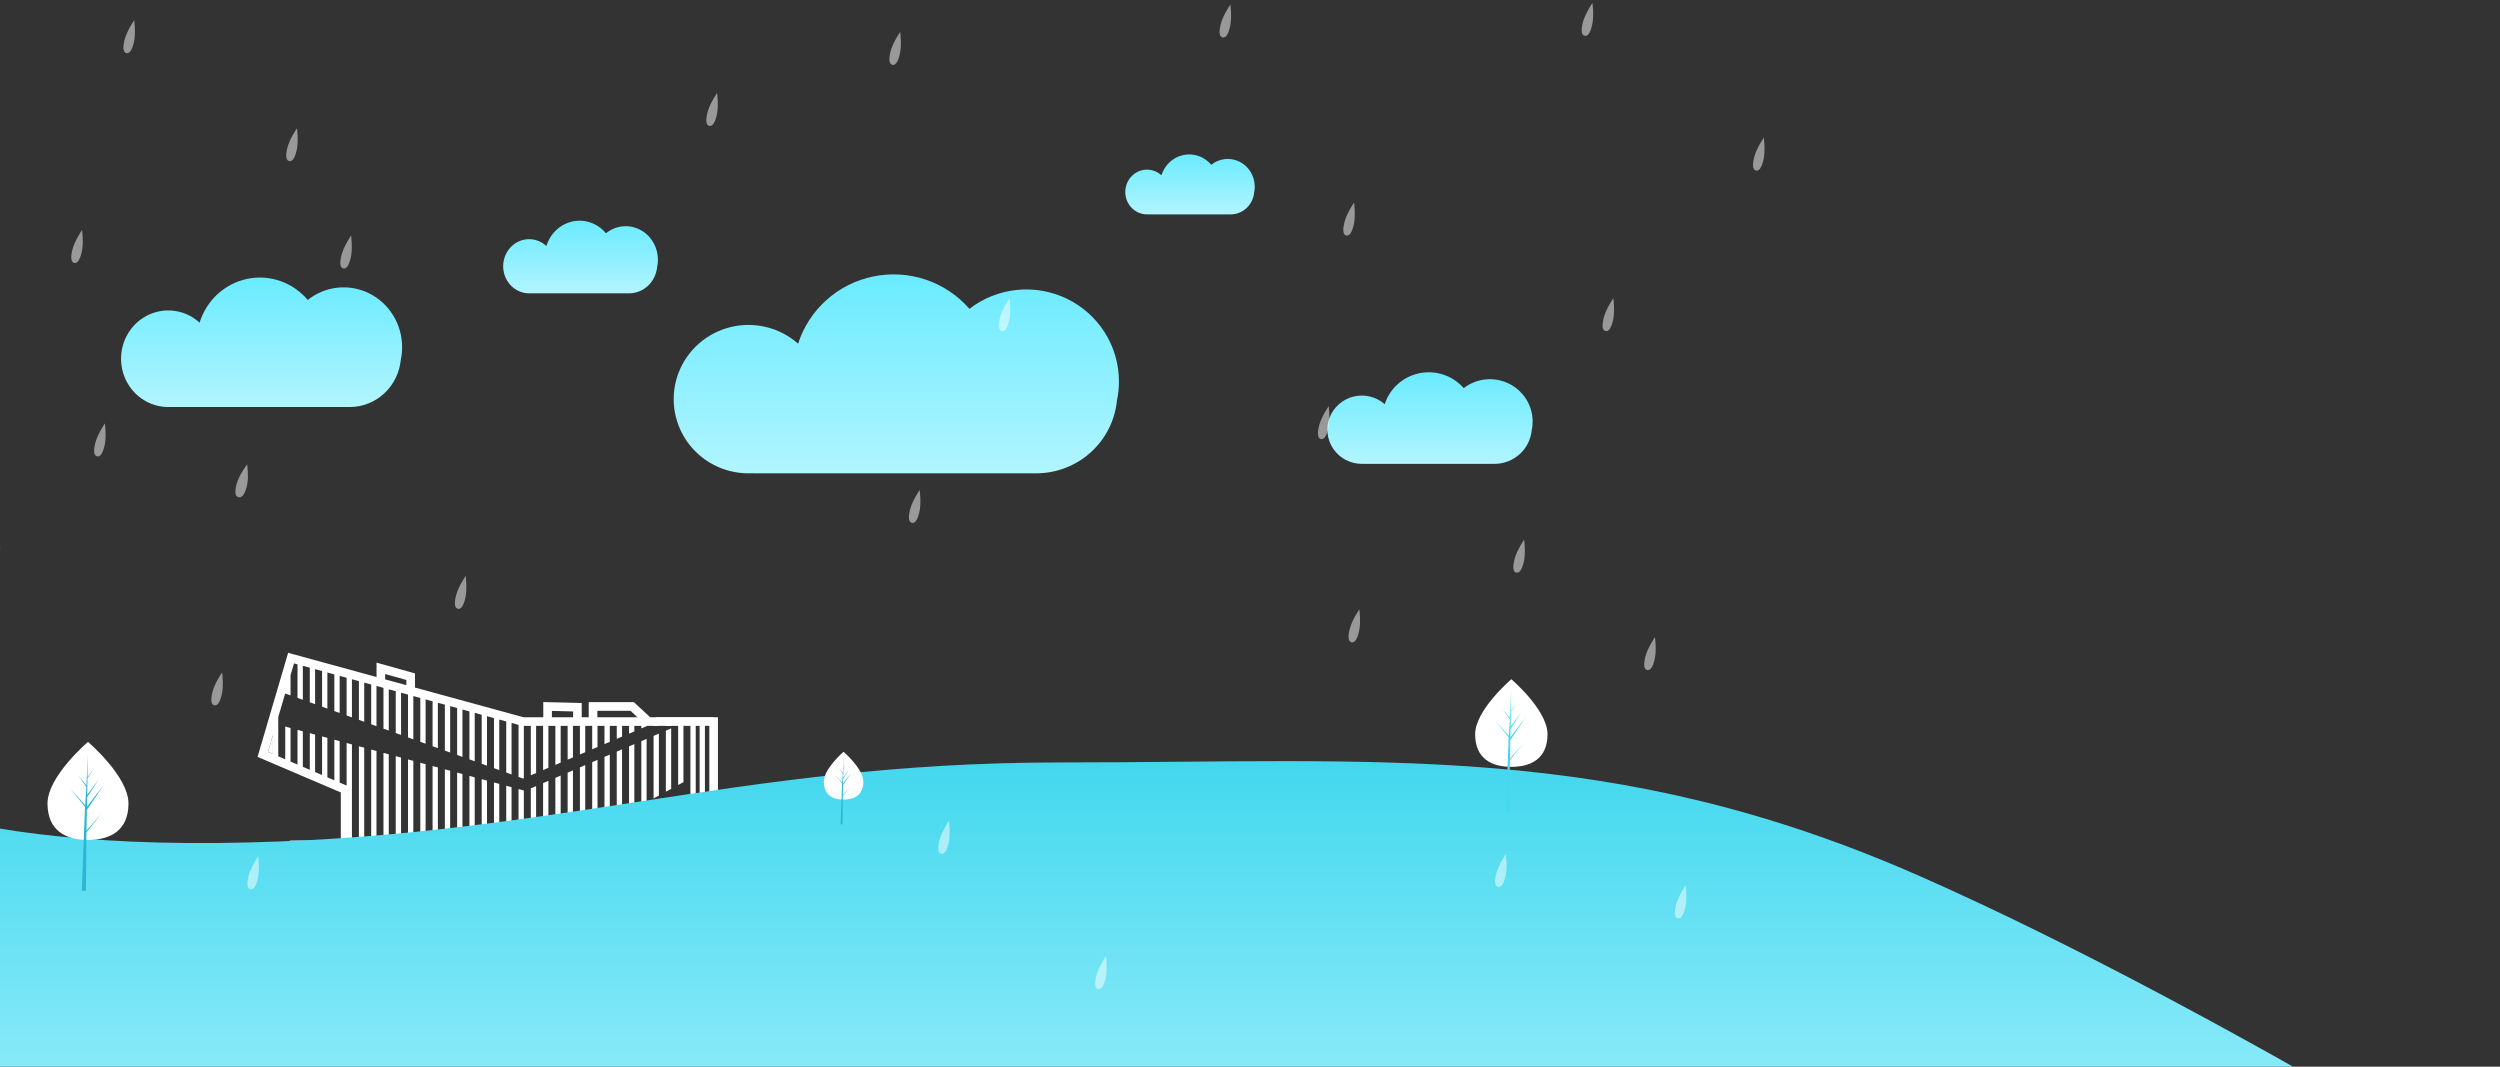 <svg width="375" height="160" viewBox="0 0 375 160" fill="none" xmlns="http://www.w3.org/2000/svg">
<rect x="0" y="0" width="375" height="160" fill="#333333" stroke="none"/>
<path fill-rule="evenodd" clip-rule="evenodd" d="M32.292 132.637L43.385 126.18L43.535 126.093H51.121V118.866L38.635 113.53L43.221 97.923L56.48 101.552V99.392L62.247 101.01V103.13L78.527 107.586H81.492V105.308L87.259 105.451V107.586H88.308V105.324H95.084L97.522 107.586H98.436V107.559H107.045V107.586H107.692V126.093H108.227L114.2 133.933H62.257H47.452H32.292V132.637ZM62.257 132.637H47.452H34.867L43.883 127.389H79.477V128.172H79.024V128.97H79.477V129.614H79.024V130.412H79.477V131.057H79.024V131.855H79.477V132.637H62.257ZM86.138 127.389H107.588L111.585 132.637H86.138V131.855H86.704V131.057H86.138V130.412H86.704V129.614H86.138V128.97H86.704V128.172H86.138V127.389ZM105.739 108.883H106.399V126.093H105.739V108.883ZM89.601 106.621H94.578L95.618 107.586H89.601V106.621ZM82.784 106.637L85.966 106.716V107.586H82.784V106.637ZM57.772 101.102L60.955 101.993V102.777L57.772 101.906V101.102ZM43.581 104.311V101.285L44.103 99.508L44.627 99.652V104.686L45.423 104.97V99.87L46.469 100.156V105.344L47.264 105.629V100.374L48.311 100.66V106.003L49.106 106.288V100.878L50.152 101.164V106.662L50.948 106.946V101.382L51.994 101.668V107.321L52.79 107.605V101.886L53.836 102.172V107.979L54.632 108.264V102.39L55.678 102.677V108.638L56.473 108.922V102.894L57.52 103.181V109.297L58.315 109.581V103.398L59.361 103.685V109.956L60.157 110.241V103.902L61.203 104.189V110.615L61.999 110.9V104.406L63.045 104.692V111.273L63.84 111.558V104.911L64.887 105.197V111.932L65.682 112.217V105.415L66.729 105.701V112.591L67.524 112.876V105.918L68.57 106.205V113.25L69.366 113.534V106.422L70.412 106.709V113.909L71.208 114.193V106.926L72.254 107.213V114.567L73.049 114.852V107.431L74.096 107.717V115.226L74.891 115.51V107.935L75.937 108.221V115.885L76.733 116.169V108.439L77.779 108.725V116.544L78.454 116.785L78.575 116.734V108.883H79.621V116.29L80.416 115.954V108.883H81.463V115.51L82.258 115.173V108.883H83.304V114.73L84.1 114.393V108.883H85.146V113.949L85.942 113.613V108.883H86.988V113.169L87.783 112.832V108.883H88.829V112.389L89.625 112.052V108.883H90.671V111.608L91.467 111.272V108.883H92.513V110.828L93.309 110.491V108.883H94.355V110.048L95.15 109.711V108.883H96.197V109.268L96.992 108.931V108.883H98.038V108.903H98.834V108.883H99.88V108.903H100.676V108.883H101.722V117.753L102.517 117.318V108.883H103.563V116.747V126.093H85.942V115.552L85.146 115.893V126.093H84.1V116.339L83.304 116.68V126.093H82.258V117.127L81.463 117.467V126.093H80.416V117.914L79.621 118.254V126.093H78.575V118.57L77.779 118.356V126.093H76.733V118.076L75.937 117.863V126.093H74.891V117.583L74.096 117.37V126.093H73.049V117.089L72.254 116.876V126.093H71.208V116.596L70.412 116.383V126.093H69.366V116.103L68.57 115.889V126.093H67.524V115.609L66.729 115.396V126.093H65.682V115.116L64.887 114.903V126.093H63.84V114.623L63.045 114.41V126.093H61.999V114.129L61.203 113.916V126.093H60.157V113.636L59.361 113.423V126.093H58.315V113.142L57.52 112.929V126.093H56.473V112.649L55.678 112.436V126.093H54.632V112.156L53.836 111.943V126.093H52.79V111.662L51.994 111.449V117.83L50.948 117.383V111.169L50.152 110.956V117.043L49.106 116.596V110.675L48.311 110.462V116.256L47.264 115.809V110.182L46.469 109.969V115.469L45.423 115.022V109.689L44.627 109.476V114.681L43.581 114.235V109.195L42.786 108.982V113.894L41.739 113.448V107.553L42.786 103.993V104.027L43.581 104.311ZM40.944 110.26V113.107L40.2 112.79L40.944 110.26ZM104.359 108.883H104.944V116.747V126.093H104.359V108.883ZM84.844 132.637H80.77V127.389H84.844V132.637Z" fill="white"/>
<path fill-rule="evenodd" clip-rule="evenodd" d="M40.944 110.26V113.107L40.2 112.79L40.944 110.26Z" fill="white"/>
<path d="M59.029 129.571H44.224V128.274H59.029V129.571Z" fill="white"/>
<path d="M66.209 128.97H65.215V128.171H66.209V128.97Z" fill="white"/>
<path d="M77.194 128.97H75.363V128.171H77.194V128.97Z" fill="white"/>
<path d="M73.532 128.97H71.701V128.171H73.532V128.97Z" fill="white"/>
<path d="M69.87 128.97H68.039V128.171H69.87V128.97Z" fill="white"/>
<path d="M66.209 130.412H65.215V129.614H66.209V130.412Z" fill="white"/>
<path d="M77.194 130.412H75.363V129.614H77.194V130.412Z" fill="white"/>
<path d="M73.532 130.412H71.701V129.614H73.532V130.412Z" fill="white"/>
<path d="M69.87 130.412H68.039V129.614H69.87V130.412Z" fill="white"/>
<path d="M66.209 131.855H65.215V131.056H66.209V131.855Z" fill="white"/>
<path d="M69.87 131.855H68.039V131.056H69.87V131.855Z" fill="white"/>
<path d="M73.532 131.855H71.701V131.056H73.532V131.855Z" fill="white"/>
<path d="M77.194 131.855H75.363V131.056H77.194V131.855Z" fill="white"/>
<path d="M97.689 128.97H95.859V128.171H97.689V128.97Z" fill="white"/>
<path d="M94.028 128.97H92.197V128.171H94.028V128.97Z" fill="white"/>
<path d="M90.365 128.97H88.534V128.171H90.365V128.97Z" fill="white"/>
<path d="M100.514 128.97H99.52V128.171H100.514V128.97Z" fill="white"/>
<path d="M97.689 130.412H95.859V129.614H97.689V130.412Z" fill="white"/>
<path d="M90.365 130.412H88.534V129.614H90.365V130.412Z" fill="white"/>
<path d="M94.028 130.412H92.197V129.614H94.028V130.412Z" fill="white"/>
<path d="M100.514 130.412H99.52V129.614H100.514V130.412Z" fill="white"/>
<path d="M90.365 131.855H88.534V131.056H90.365V131.855Z" fill="white"/>
<path d="M94.028 131.855H92.197V131.056H94.028V131.855Z" fill="white"/>
<path d="M97.689 131.855H95.859V131.056H97.689V131.855Z" fill="white"/>
<path d="M100.514 131.855H99.52V131.056H100.514V131.855Z" fill="white"/>
<path d="M60.643 131.752H45.838V130.455H60.643V131.752Z" fill="white"/>
<path d="M87.784 125.369L86.988 125.803V115.105L87.784 114.766V125.369Z" fill="white"/>
<path d="M89.626 124.362L88.83 124.797V114.318L89.626 113.978V124.362Z" fill="white"/>
<path d="M95.15 121.344L94.355 121.778V111.957L95.15 111.617V121.344Z" fill="white"/>
<path d="M96.992 120.337L96.197 120.772V111.17L96.992 110.83V120.337Z" fill="white"/>
<path d="M93.308 122.35L92.513 122.784V112.744L93.308 112.404V122.35Z" fill="white"/>
<path d="M91.466 123.356L90.671 123.791V113.531L91.466 113.191V123.356Z" fill="white"/>
<path d="M98.834 119.331L98.038 119.765V110.383L98.834 110.043V119.331Z" fill="white"/>
<path d="M100.675 118.325L99.88 118.759V109.595L100.675 109.256V118.325Z" fill="white"/>
<path d="M-27.737 188.263H391.474C391.474 188.263 334.158 151.772 287.974 131.421C241.79 111.07 207.447 114.368 158.895 114.368C110.342 114.368 81.684 125.974 32.658 126.447C-16.368 126.921 -27.737 113.895 -27.737 113.895V188.263Z" fill="url(#paint0_linear)"/>
<path d="M232.127 110.13C232.127 113.76 229.697 115.028 226.7 115.028C223.702 115.028 221.272 113.76 221.272 110.13C221.272 106.5 226.7 101.882 226.7 101.882C226.7 101.882 232.127 106.5 232.127 110.13Z" fill="white"/>
<path d="M226.495 113.774L226.55 111L228.878 107.568L226.559 110.565L226.584 109.317L228.189 106.834L226.591 108.987L226.636 106.744L227.641 105.289L226.636 106.597L226.672 103.511L226.494 107.723L225.352 106.326L226.481 107.93L226.318 110.435L226.313 110.369L224.3 108.101L226.307 110.604L226.287 110.917L226.283 110.922L226.285 110.947L225.872 121.841H226.423L226.49 114.021L228.492 111.525L226.495 113.774Z" fill="#44D8EE"/>
<path d="M129.496 117.268C129.496 119.248 128.17 119.939 126.535 119.939C124.9 119.939 123.575 119.248 123.575 117.268C123.575 115.288 126.535 112.769 126.535 112.769C126.535 112.769 129.496 115.288 129.496 117.268Z" fill="white"/>
<path d="M126.423 119.255L126.454 117.742L127.724 115.87L126.459 117.505L126.472 116.824L127.347 115.47L126.476 116.644L126.501 115.421L127.049 114.627L126.501 115.34L126.52 113.658L126.423 115.955L125.8 115.193L126.416 116.067L126.327 117.434L126.324 117.398L125.226 116.161L126.321 117.526L126.31 117.697L126.308 117.699L126.309 117.714L126.084 123.656H126.385L126.421 119.39L127.513 118.028L126.423 119.255Z" fill="#2AB6D4"/>
<path d="M19.271 120.512C19.271 124.573 16.553 125.991 13.199 125.991C9.846 125.991 7.127 124.573 7.127 120.512C7.127 116.451 13.199 111.284 13.199 111.284C13.199 111.284 19.271 116.451 19.271 120.512Z" fill="white"/>
<path d="M12.97 124.588L13.032 121.485L15.636 117.645L13.042 120.998L13.07 119.602L14.865 116.825L13.078 119.233L13.128 116.723L14.252 115.096L13.128 116.559L13.168 113.107L12.969 117.819L11.691 116.256L12.954 118.05L12.772 120.853L12.767 120.779L10.514 118.242L12.76 121.041L12.737 121.392L12.733 121.397L12.735 121.426L12.273 133.613H12.89L12.964 124.864L15.204 122.072L12.97 124.588Z" fill="#2AB6D4"/>
<path d="M60.316 52.077C60.316 50.396 59.855 48.75 58.986 47.324C58.116 45.899 56.873 44.752 55.398 44.013C53.923 43.275 52.275 42.976 50.642 43.149C49.009 43.322 47.456 43.961 46.16 44.993C45.057 43.687 43.634 42.705 42.037 42.149C40.44 41.593 38.727 41.483 37.075 41.829C35.422 42.176 33.89 42.967 32.635 44.121C31.381 45.275 30.45 46.751 29.938 48.396C29.081 47.616 28.052 47.061 26.939 46.779C25.827 46.496 24.664 46.495 23.55 46.774C22.437 47.053 21.407 47.605 20.548 48.382C19.689 49.16 19.027 50.138 18.62 51.235C18.213 52.332 18.072 53.513 18.209 54.678C18.347 55.843 18.759 56.956 19.409 57.922C20.06 58.887 20.93 59.677 21.945 60.222C22.96 60.768 24.089 61.053 25.236 61.053C25.346 61.053 25.455 61.05 25.564 61.044C25.676 61.05 25.789 61.053 25.902 61.053H52.469C54.381 61.053 56.224 60.324 57.639 59.009C59.055 57.694 59.941 55.888 60.126 53.94C60.253 53.328 60.316 52.703 60.316 52.077Z" fill="url(#paint1_linear)"/>
<path d="M229.895 63.23C229.895 62.042 229.558 60.877 228.923 59.869C228.288 58.86 227.381 58.049 226.303 57.527C225.226 57.005 224.022 56.793 222.83 56.915C221.637 57.038 220.503 57.49 219.556 58.22C218.751 57.296 217.711 56.602 216.545 56.208C215.379 55.815 214.128 55.737 212.921 55.982C211.714 56.227 210.595 56.787 209.679 57.603C208.763 58.419 208.083 59.463 207.709 60.626C207.083 60.075 206.331 59.683 205.519 59.483C204.706 59.283 203.857 59.282 203.044 59.48C202.231 59.677 201.478 60.068 200.851 60.617C200.224 61.167 199.74 61.859 199.443 62.635C199.145 63.41 199.042 64.246 199.143 65.07C199.243 65.894 199.544 66.681 200.019 67.364C200.495 68.047 201.13 68.606 201.871 68.992C202.613 69.377 203.437 69.579 204.275 69.579C204.355 69.579 204.435 69.577 204.514 69.573C204.596 69.577 204.679 69.579 204.761 69.579H224.164C225.56 69.579 226.906 69.064 227.94 68.134C228.974 67.204 229.621 65.925 229.756 64.548C229.849 64.115 229.895 63.673 229.895 63.23Z" fill="url(#paint2_linear)"/>
<path d="M167.842 57.208C167.842 54.626 167.112 52.096 165.735 49.905C164.357 47.715 162.388 45.952 160.051 44.818C157.714 43.684 155.103 43.224 152.516 43.49C149.928 43.756 147.468 44.738 145.415 46.323C143.668 44.316 141.413 42.808 138.883 41.953C136.353 41.099 133.64 40.929 131.022 41.462C128.404 41.994 125.976 43.21 123.989 44.983C122.001 46.757 120.526 49.024 119.715 51.551C118.358 50.354 116.728 49.501 114.965 49.067C113.202 48.633 111.36 48.631 109.596 49.06C107.832 49.489 106.2 50.337 104.839 51.531C103.478 52.725 102.43 54.229 101.785 55.914C101.139 57.599 100.916 59.415 101.134 61.205C101.351 62.994 102.004 64.705 103.035 66.189C104.066 67.673 105.445 68.886 107.053 69.724C108.661 70.562 110.45 71 112.266 71C112.44 71 112.613 70.995 112.785 70.988C112.963 70.995 113.142 71 113.322 71H155.411C158.439 71 161.359 69.88 163.602 67.86C165.844 65.84 167.249 63.063 167.542 60.071C167.742 59.13 167.843 58.17 167.842 57.208Z" fill="url(#paint3_linear)"/>
<path d="M188.211 27.998C188.211 27.22 187.998 26.456 187.598 25.796C187.197 25.135 186.625 24.604 185.945 24.262C185.266 23.92 184.506 23.781 183.754 23.861C183.002 23.941 182.286 24.237 181.689 24.716C181.181 24.11 180.526 23.655 179.79 23.398C179.054 23.14 178.265 23.089 177.504 23.25C176.743 23.41 176.037 23.777 175.459 24.311C174.881 24.846 174.452 25.53 174.216 26.292C173.822 25.931 173.348 25.674 172.835 25.543C172.322 25.412 171.787 25.412 171.274 25.541C170.761 25.67 170.286 25.926 169.891 26.286C169.495 26.646 169.19 27.1 169.003 27.608C168.815 28.116 168.75 28.664 168.813 29.204C168.877 29.743 169.066 30.259 169.366 30.707C169.666 31.154 170.067 31.52 170.534 31.773C171.002 32.026 171.522 32.158 172.05 32.158C172.101 32.158 172.151 32.157 172.201 32.154C172.253 32.156 172.305 32.158 172.357 32.158H184.596C185.476 32.158 186.326 31.82 186.978 31.211C187.63 30.602 188.038 29.764 188.123 28.862C188.182 28.578 188.211 28.289 188.211 27.998Z" fill="url(#paint4_linear)"/>
<path d="M98.684 38.965C98.684 38.022 98.431 37.098 97.952 36.299C97.473 35.499 96.789 34.855 95.977 34.441C95.165 34.027 94.257 33.859 93.358 33.956C92.459 34.054 91.604 34.412 90.891 34.991C90.283 34.258 89.5 33.708 88.621 33.396C87.741 33.084 86.798 33.022 85.889 33.216C84.979 33.411 84.135 33.854 83.445 34.502C82.754 35.149 82.241 35.977 81.959 36.9C81.488 36.462 80.921 36.151 80.309 35.993C79.696 35.834 79.056 35.833 78.443 35.99C77.83 36.147 77.263 36.456 76.79 36.892C76.317 37.328 75.953 37.877 75.728 38.492C75.504 39.108 75.426 39.77 75.502 40.424C75.578 41.077 75.804 41.702 76.163 42.243C76.521 42.785 77 43.228 77.559 43.534C78.118 43.84 78.739 44 79.371 44C79.431 44 79.491 43.998 79.551 43.995C79.613 43.998 79.675 44 79.738 44H94.364C95.417 44 96.431 43.591 97.211 42.854C97.99 42.116 98.478 41.102 98.58 40.01C98.65 39.666 98.684 39.316 98.684 38.965Z" fill="url(#paint5_linear)"/>
<g opacity="0.5">
<path d="M184.502 4.021C184.178 5.383 183.767 5.708 183.379 5.615C182.99 5.522 182.77 5.047 183.095 3.684C183.42 2.322 184.555 0.681 184.555 0.681C184.555 0.681 184.827 2.659 184.502 4.021Z" fill="white"/>
<path d="M264.517 23.986C264.192 25.349 263.782 25.673 263.393 25.58C263.005 25.487 262.785 25.012 263.11 23.65C263.435 22.287 264.57 20.646 264.57 20.646C264.57 20.646 264.842 22.624 264.517 23.986Z" fill="white"/>
<path d="M44.495 22.568C44.171 23.93 43.76 24.255 43.372 24.162C42.983 24.069 42.764 23.594 43.088 22.232C43.413 20.869 44.548 19.228 44.548 19.228C44.548 19.228 44.82 21.206 44.495 22.568Z" fill="white"/>
<path d="M37.012 72.987C36.658 74.349 36.21 74.674 35.786 74.581C35.363 74.488 35.123 74.013 35.477 72.65C35.831 71.288 37.069 69.647 37.069 69.647C37.069 69.647 37.366 71.624 37.012 72.987Z" fill="white"/>
<path d="M12.255 37.836C11.93 39.198 11.52 39.523 11.132 39.43C10.743 39.337 10.523 38.862 10.848 37.499C11.173 36.137 12.308 34.496 12.308 34.496C12.308 34.496 12.58 36.474 12.255 37.836Z" fill="white"/>
<path d="M203.059 33.725C202.734 35.088 202.324 35.412 201.935 35.319C201.547 35.226 201.327 34.751 201.652 33.389C201.976 32.026 203.111 30.385 203.111 30.385C203.111 30.385 203.384 32.363 203.059 33.725Z" fill="white"/>
<path d="M107.51 17.283C107.185 18.645 106.775 18.97 106.386 18.877C105.998 18.784 105.778 18.309 106.103 16.946C106.428 15.584 107.563 13.943 107.563 13.943C107.563 13.943 107.835 15.921 107.51 17.283Z" fill="white"/>
<path d="M199.248 64.261C198.924 65.623 198.513 65.948 198.125 65.855C197.736 65.762 197.516 65.287 197.841 63.924C198.166 62.562 199.301 60.921 199.301 60.921C199.301 60.921 199.573 62.898 199.248 64.261Z" fill="white"/>
<path d="M238.816 3.777C238.491 5.139 238.081 5.464 237.693 5.371C237.304 5.278 237.084 4.803 237.409 3.44C237.734 2.078 238.869 0.437 238.869 0.437C238.869 0.437 239.141 2.415 238.816 3.777Z" fill="white"/>
<path d="M241.95 48.063C241.625 49.425 241.215 49.749 240.826 49.657C240.438 49.564 240.218 49.089 240.543 47.726C240.867 46.364 242.002 44.723 242.002 44.723C242.002 44.723 242.274 46.7 241.95 48.063Z" fill="white"/>
<path d="M151.383 48.063C151.059 49.425 150.648 49.749 150.26 49.657C149.871 49.564 149.652 49.089 149.976 47.726C150.301 46.364 151.436 44.723 151.436 44.723C151.436 44.723 151.708 46.7 151.383 48.063Z" fill="white"/>
<path d="M203.847 94.747C203.523 96.109 203.112 96.434 202.724 96.341C202.335 96.248 202.115 95.773 202.44 94.41C202.765 93.048 203.9 91.407 203.9 91.407C203.9 91.407 204.172 93.385 203.847 94.747Z" fill="white"/>
<path d="M20.077 6.37C19.753 7.732 19.342 8.056 18.954 7.963C18.565 7.871 18.345 7.396 18.67 6.033C18.995 4.671 20.13 3.03 20.13 3.03C20.13 3.03 20.402 5.007 20.077 6.37Z" fill="white"/>
<path d="M-0.146 83.883C-0.471 85.246 -0.881 85.57 -1.27 85.477C-1.658 85.384 -1.878 84.909 -1.553 83.547C-1.229 82.184 -0.094 80.543 -0.094 80.543C-0.094 80.543 0.179 82.521 -0.146 83.883Z" fill="white"/>
<path d="M33.263 104.199C32.938 105.562 32.528 105.886 32.139 105.793C31.75 105.7 31.531 105.225 31.856 103.863C32.18 102.5 33.315 100.859 33.315 100.859C33.315 100.859 33.587 102.837 33.263 104.199Z" fill="white"/>
<path d="M15.681 66.854C15.356 68.216 14.946 68.541 14.557 68.448C14.169 68.355 13.949 67.88 14.274 66.517C14.599 65.155 15.733 63.514 15.733 63.514C15.733 63.514 16.006 65.491 15.681 66.854Z" fill="white"/>
<path d="M52.611 38.667C52.286 40.03 51.876 40.354 51.487 40.261C51.099 40.168 50.879 39.693 51.204 38.331C51.529 36.968 52.663 35.327 52.663 35.327C52.663 35.327 52.936 37.305 52.611 38.667Z" fill="white"/>
<path d="M38.675 131.793C38.35 133.155 37.94 133.48 37.551 133.387C37.163 133.294 36.943 132.819 37.268 131.456C37.593 130.094 38.727 128.453 38.727 128.453C38.727 128.453 39 130.431 38.675 131.793Z" fill="white"/>
<path d="M142.298 126.457C141.973 127.819 141.563 128.144 141.174 128.051C140.785 127.958 140.566 127.483 140.89 126.12C141.215 124.758 142.35 123.117 142.35 123.117C142.35 123.117 142.622 125.095 142.298 126.457Z" fill="white"/>
<path d="M137.901 76.837C137.576 78.199 137.166 78.523 136.777 78.43C136.388 78.337 136.169 77.862 136.493 76.5C136.818 75.138 137.953 73.497 137.953 73.497C137.953 73.497 138.225 75.474 137.901 76.837Z" fill="white"/>
<path d="M225.83 131.448C225.505 132.811 225.095 133.135 224.706 133.042C224.317 132.949 224.098 132.474 224.422 131.112C224.747 129.749 225.882 128.108 225.882 128.108C225.882 128.108 226.154 130.086 225.83 131.448Z" fill="white"/>
<path d="M69.797 89.724C69.472 91.087 69.062 91.411 68.673 91.318C68.284 91.225 68.065 90.75 68.39 89.387C68.714 88.025 69.849 86.384 69.849 86.384C69.849 86.384 70.121 88.362 69.797 89.724Z" fill="white"/>
<path d="M165.836 146.766C165.511 148.128 165.101 148.452 164.712 148.359C164.323 148.266 164.104 147.792 164.428 146.429C164.753 145.067 165.888 143.426 165.888 143.426C165.888 143.426 166.16 145.403 165.836 146.766Z" fill="white"/>
<path d="M248.195 98.907C247.871 100.27 247.46 100.594 247.072 100.501C246.683 100.408 246.463 99.933 246.788 98.57C247.113 97.208 248.248 95.567 248.248 95.567C248.248 95.567 248.52 97.545 248.195 98.907Z" fill="white"/>
<path d="M252.794 136.146C252.47 137.509 252.059 137.833 251.671 137.74C251.282 137.647 251.062 137.172 251.387 135.81C251.712 134.447 252.847 132.806 252.847 132.806C252.847 132.806 253.119 134.784 252.794 136.146Z" fill="white"/>
<path d="M228.564 84.296C228.239 85.658 227.829 85.983 227.44 85.89C227.052 85.797 226.832 85.322 227.157 83.959C227.482 82.597 228.617 80.956 228.617 80.956C228.617 80.956 228.889 82.933 228.564 84.296Z" fill="white"/>
<path d="M134.97 8.131C134.645 9.494 134.234 9.818 133.846 9.725C133.457 9.632 133.238 9.157 133.562 7.795C133.887 6.432 135.022 4.791 135.022 4.791C135.022 4.791 135.294 6.769 134.97 8.131Z" fill="white"/>
</g>
<defs>
<linearGradient id="paint0_linear" x1="119.507" y1="113.895" x2="119.507" y2="188.263" gradientUnits="userSpaceOnUse">
<stop stop-color="#42D7EE"/>
<stop offset="1" stop-color="#B1F5FF"/>
</linearGradient>
<linearGradient id="paint1_linear" x1="32.966" y1="41.632" x2="32.966" y2="61.053" gradientUnits="userSpaceOnUse">
<stop stop-color="#6AEBFF"/>
<stop offset="1" stop-color="#B1F5FF"/>
</linearGradient>
<linearGradient id="paint2_linear" x1="209.92" y1="55.842" x2="209.92" y2="69.579" gradientUnits="userSpaceOnUse">
<stop stop-color="#6AEBFF"/>
<stop offset="1" stop-color="#B1F5FF"/>
</linearGradient>
<linearGradient id="paint3_linear" x1="124.512" y1="41.158" x2="124.512" y2="71" gradientUnits="userSpaceOnUse">
<stop stop-color="#6AEBFF"/>
<stop offset="1" stop-color="#B1F5FF"/>
</linearGradient>
<linearGradient id="paint4_linear" x1="175.611" y1="23.158" x2="175.611" y2="32.158" gradientUnits="userSpaceOnUse">
<stop stop-color="#6AEBFF"/>
<stop offset="1" stop-color="#B1F5FF"/>
</linearGradient>
<linearGradient id="paint5_linear" x1="83.626" y1="33.105" x2="83.626" y2="44" gradientUnits="userSpaceOnUse">
<stop stop-color="#6AEBFF"/>
<stop offset="1" stop-color="#B1F5FF"/>
</linearGradient>
</defs>
</svg>
